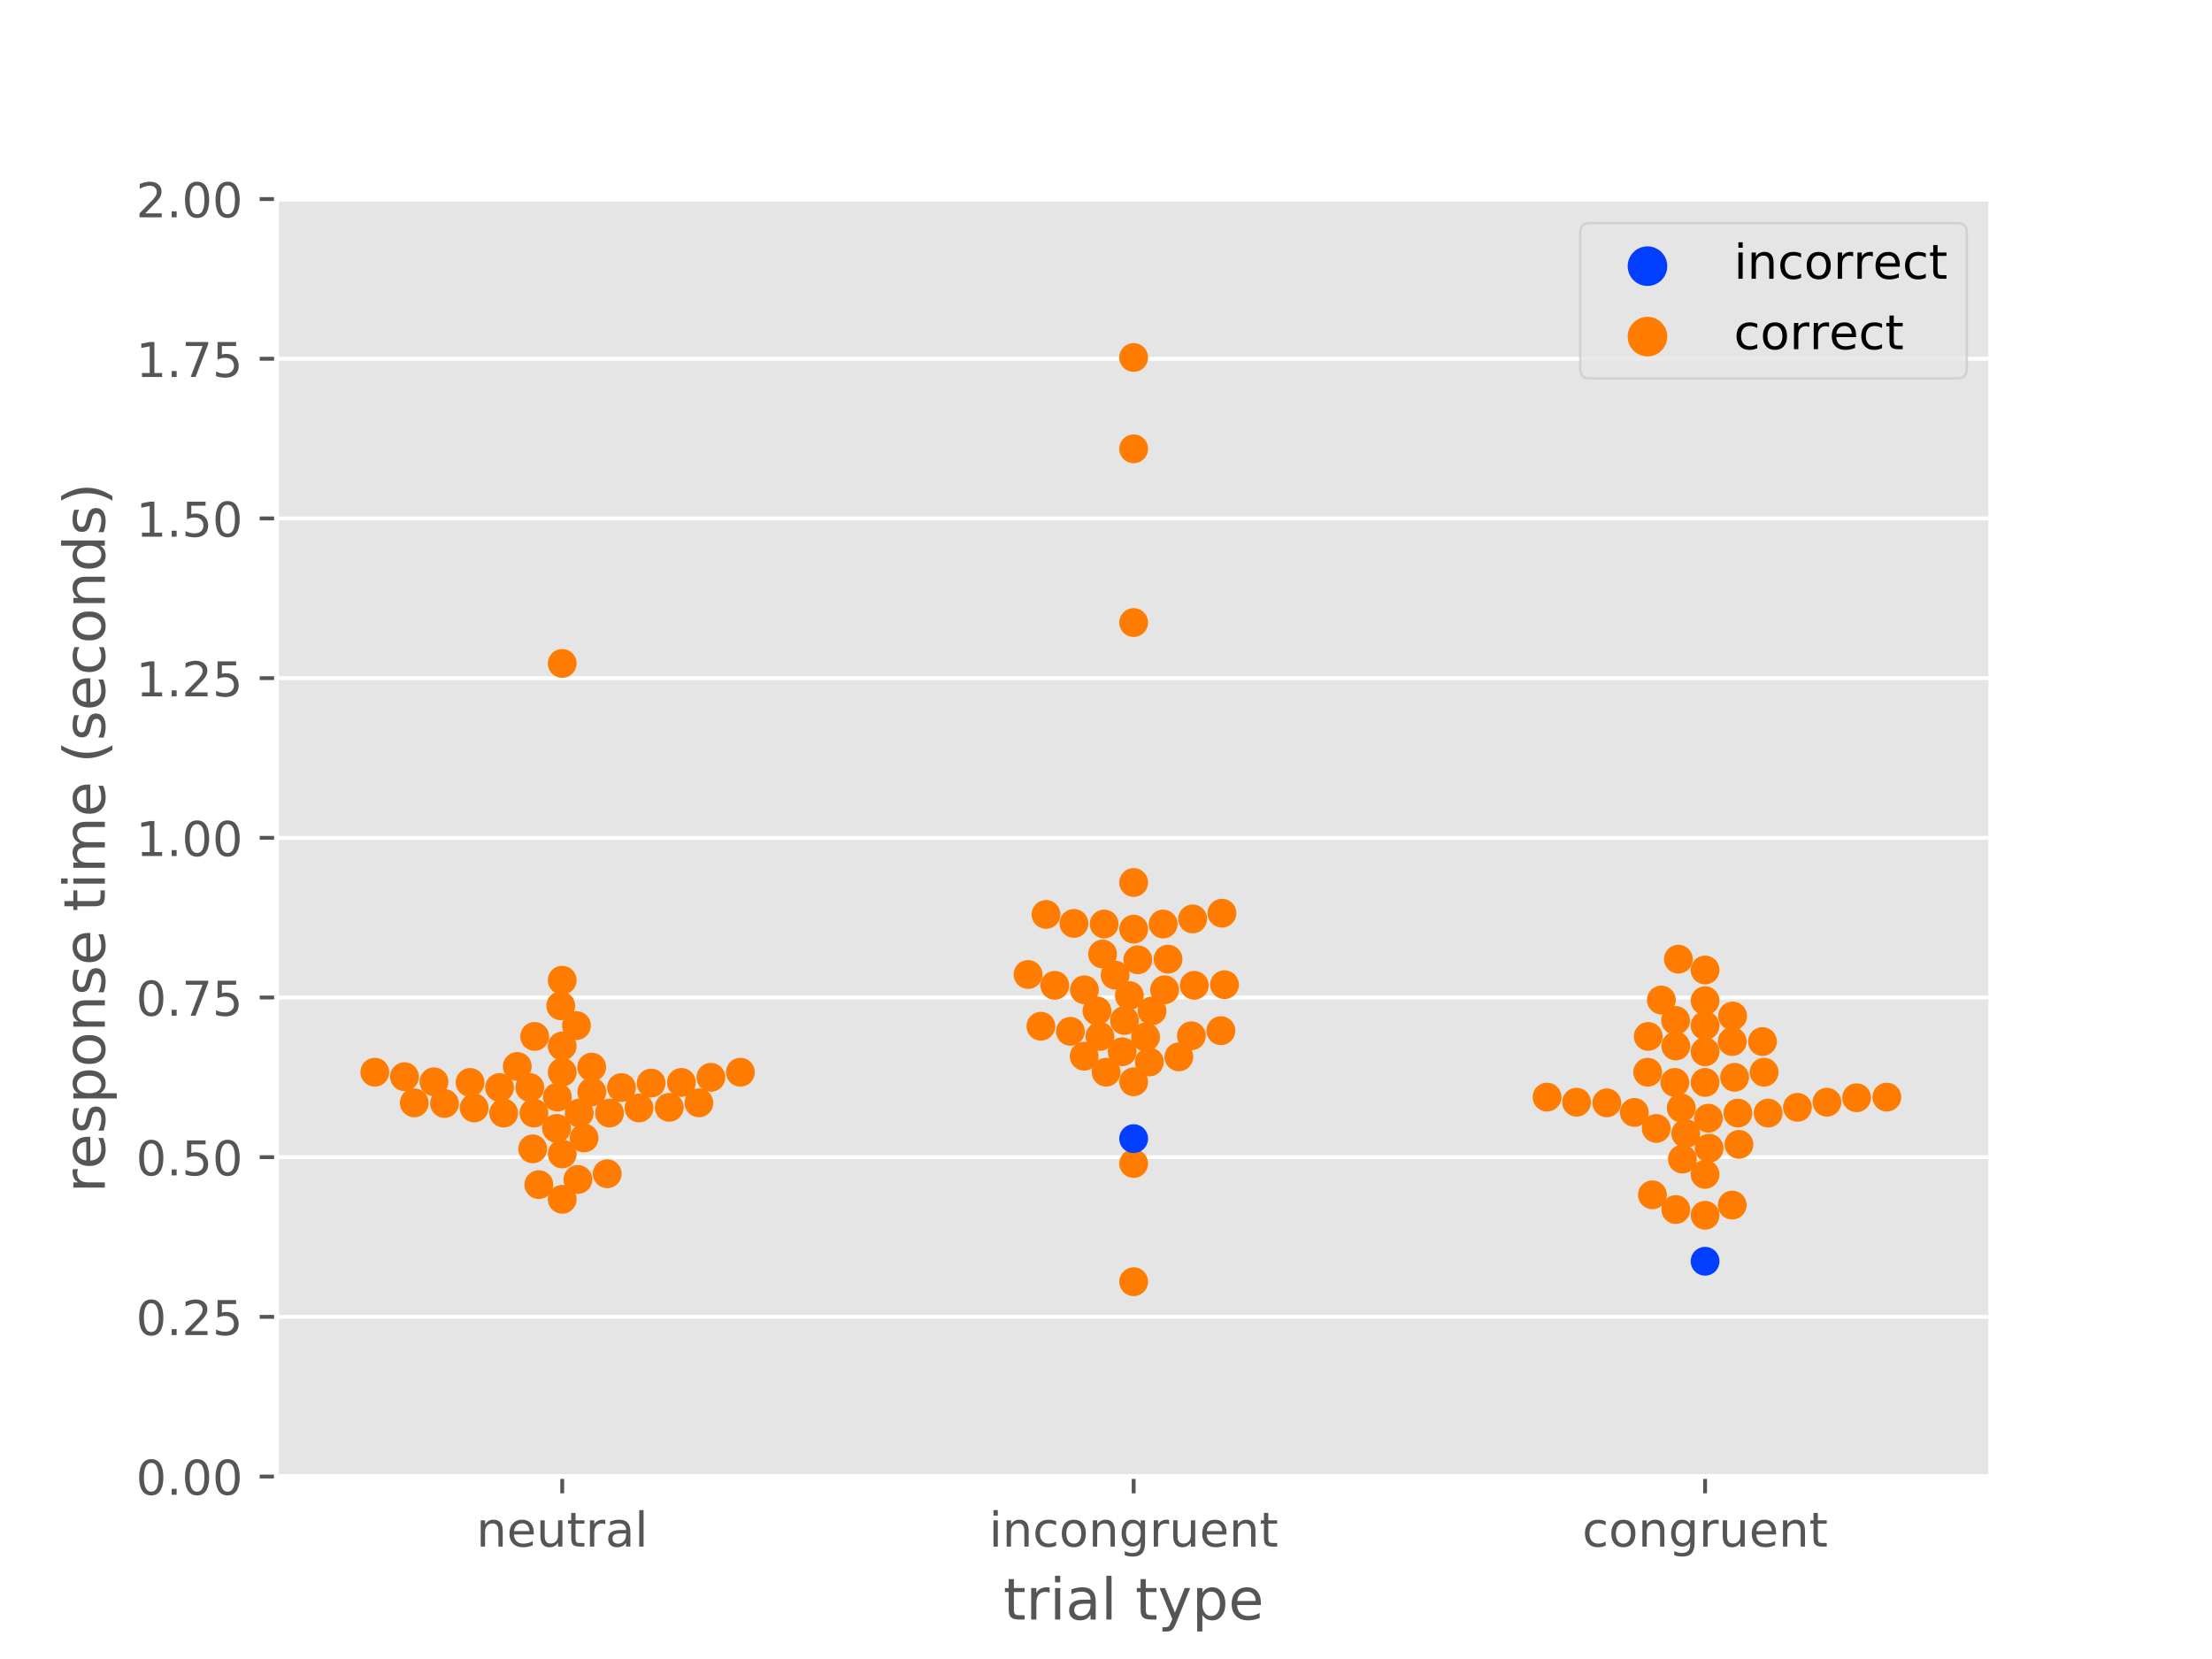 <?xml version="1.0" encoding="utf-8" standalone="no"?>
<!DOCTYPE svg PUBLIC "-//W3C//DTD SVG 1.1//EN"
  "http://www.w3.org/Graphics/SVG/1.1/DTD/svg11.dtd">
<!-- Created with matplotlib (https://matplotlib.org/) -->
<svg height="345.6pt" version="1.1" viewBox="0 0 460.8 345.6" width="460.8pt" xmlns="http://www.w3.org/2000/svg" xmlns:xlink="http://www.w3.org/1999/xlink">
 <defs>
  <style type="text/css">
*{stroke-linecap:butt;stroke-linejoin:round;}
  </style>
 </defs>
 <g id="figure_1">
  <g id="patch_1">
   <path d="M 0 345.6 
L 460.8 345.6 
L 460.8 0 
L 0 0 
z
" style="fill:#ffffff;"/>
  </g>
  <g id="axes_1">
   <g id="patch_2">
    <path d="M 57.6 307.584 
L 414.72 307.584 
L 414.72 41.472 
L 57.6 41.472 
z
" style="fill:#e5e5e5;"/>
   </g>
   <g id="matplotlib.axis_1">
    <g id="xtick_1">
     <g id="line2d_1">
      <defs>
       <path d="M 0 0 
L 0 3.5 
" id="m1bc54d30f9" style="stroke:#555555;stroke-width:0.8;"/>
      </defs>
      <g>
       <use style="fill:#555555;stroke:#555555;stroke-width:0.8;" x="117.12" xlink:href="#m1bc54d30f9" y="307.584"/>
      </g>
     </g>
     <g id="text_1">
      <!-- neutral -->
      <defs>
       <path d="M 54.891 33.016 
L 54.891 0 
L 45.906 0 
L 45.906 32.719 
Q 45.906 40.484 42.875 44.328 
Q 39.844 48.188 33.797 48.188 
Q 26.516 48.188 22.312 43.547 
Q 18.109 38.922 18.109 30.906 
L 18.109 0 
L 9.078 0 
L 9.078 54.688 
L 18.109 54.688 
L 18.109 46.188 
Q 21.344 51.125 25.703 53.562 
Q 30.078 56 35.797 56 
Q 45.219 56 50.047 50.172 
Q 54.891 44.344 54.891 33.016 
z
" id="DejaVuSans-110"/>
       <path d="M 56.203 29.594 
L 56.203 25.203 
L 14.891 25.203 
Q 15.484 15.922 20.484 11.062 
Q 25.484 6.203 34.422 6.203 
Q 39.594 6.203 44.453 7.469 
Q 49.312 8.734 54.109 11.281 
L 54.109 2.781 
Q 49.266 0.734 44.188 -0.344 
Q 39.109 -1.422 33.891 -1.422 
Q 20.797 -1.422 13.156 6.188 
Q 5.516 13.812 5.516 26.812 
Q 5.516 40.234 12.766 48.109 
Q 20.016 56 32.328 56 
Q 43.359 56 49.781 48.891 
Q 56.203 41.797 56.203 29.594 
z
M 47.219 32.234 
Q 47.125 39.594 43.094 43.984 
Q 39.062 48.391 32.422 48.391 
Q 24.906 48.391 20.391 44.141 
Q 15.875 39.891 15.188 32.172 
z
" id="DejaVuSans-101"/>
       <path d="M 8.5 21.578 
L 8.5 54.688 
L 17.484 54.688 
L 17.484 21.922 
Q 17.484 14.156 20.5 10.266 
Q 23.531 6.391 29.594 6.391 
Q 36.859 6.391 41.078 11.031 
Q 45.312 15.672 45.312 23.688 
L 45.312 54.688 
L 54.297 54.688 
L 54.297 0 
L 45.312 0 
L 45.312 8.406 
Q 42.047 3.422 37.719 1 
Q 33.406 -1.422 27.688 -1.422 
Q 18.266 -1.422 13.375 4.438 
Q 8.5 10.297 8.5 21.578 
z
M 31.109 56 
z
" id="DejaVuSans-117"/>
       <path d="M 18.312 70.219 
L 18.312 54.688 
L 36.812 54.688 
L 36.812 47.703 
L 18.312 47.703 
L 18.312 18.016 
Q 18.312 11.328 20.141 9.422 
Q 21.969 7.516 27.594 7.516 
L 36.812 7.516 
L 36.812 0 
L 27.594 0 
Q 17.188 0 13.234 3.875 
Q 9.281 7.766 9.281 18.016 
L 9.281 47.703 
L 2.688 47.703 
L 2.688 54.688 
L 9.281 54.688 
L 9.281 70.219 
z
" id="DejaVuSans-116"/>
       <path d="M 41.109 46.297 
Q 39.594 47.172 37.812 47.578 
Q 36.031 48 33.891 48 
Q 26.266 48 22.188 43.047 
Q 18.109 38.094 18.109 28.812 
L 18.109 0 
L 9.078 0 
L 9.078 54.688 
L 18.109 54.688 
L 18.109 46.188 
Q 20.953 51.172 25.484 53.578 
Q 30.031 56 36.531 56 
Q 37.453 56 38.578 55.875 
Q 39.703 55.766 41.062 55.516 
z
" id="DejaVuSans-114"/>
       <path d="M 34.281 27.484 
Q 23.391 27.484 19.188 25 
Q 14.984 22.516 14.984 16.5 
Q 14.984 11.719 18.141 8.906 
Q 21.297 6.109 26.703 6.109 
Q 34.188 6.109 38.703 11.406 
Q 43.219 16.703 43.219 25.484 
L 43.219 27.484 
z
M 52.203 31.203 
L 52.203 0 
L 43.219 0 
L 43.219 8.297 
Q 40.141 3.328 35.547 0.953 
Q 30.953 -1.422 24.312 -1.422 
Q 15.922 -1.422 10.953 3.297 
Q 6 8.016 6 15.922 
Q 6 25.141 12.172 29.828 
Q 18.359 34.516 30.609 34.516 
L 43.219 34.516 
L 43.219 35.406 
Q 43.219 41.609 39.141 45 
Q 35.062 48.391 27.688 48.391 
Q 23 48.391 18.547 47.266 
Q 14.109 46.141 10.016 43.891 
L 10.016 52.203 
Q 14.938 54.109 19.578 55.047 
Q 24.219 56 28.609 56 
Q 40.484 56 46.344 49.844 
Q 52.203 43.703 52.203 31.203 
z
" id="DejaVuSans-97"/>
       <path d="M 9.422 75.984 
L 18.406 75.984 
L 18.406 0 
L 9.422 0 
z
" id="DejaVuSans-108"/>
      </defs>
      <g style="fill:#555555;" transform="translate(99.237 322.182)scale(0.1 -0.1)">
       <use xlink:href="#DejaVuSans-110"/>
       <use x="63.379" xlink:href="#DejaVuSans-101"/>
       <use x="124.902" xlink:href="#DejaVuSans-117"/>
       <use x="188.281" xlink:href="#DejaVuSans-116"/>
       <use x="227.49" xlink:href="#DejaVuSans-114"/>
       <use x="268.604" xlink:href="#DejaVuSans-97"/>
       <use x="329.883" xlink:href="#DejaVuSans-108"/>
      </g>
     </g>
    </g>
    <g id="xtick_2">
     <g id="line2d_2">
      <g>
       <use style="fill:#555555;stroke:#555555;stroke-width:0.8;" x="236.16" xlink:href="#m1bc54d30f9" y="307.584"/>
      </g>
     </g>
     <g id="text_2">
      <!-- incongruent -->
      <defs>
       <path d="M 9.422 54.688 
L 18.406 54.688 
L 18.406 0 
L 9.422 0 
z
M 9.422 75.984 
L 18.406 75.984 
L 18.406 64.594 
L 9.422 64.594 
z
" id="DejaVuSans-105"/>
       <path d="M 48.781 52.594 
L 48.781 44.188 
Q 44.969 46.297 41.141 47.344 
Q 37.312 48.391 33.406 48.391 
Q 24.656 48.391 19.812 42.844 
Q 14.984 37.312 14.984 27.297 
Q 14.984 17.281 19.812 11.734 
Q 24.656 6.203 33.406 6.203 
Q 37.312 6.203 41.141 7.25 
Q 44.969 8.297 48.781 10.406 
L 48.781 2.094 
Q 45.016 0.344 40.984 -0.531 
Q 36.969 -1.422 32.422 -1.422 
Q 20.062 -1.422 12.781 6.344 
Q 5.516 14.109 5.516 27.297 
Q 5.516 40.672 12.859 48.328 
Q 20.219 56 33.016 56 
Q 37.156 56 41.109 55.141 
Q 45.062 54.297 48.781 52.594 
z
" id="DejaVuSans-99"/>
       <path d="M 30.609 48.391 
Q 23.391 48.391 19.188 42.75 
Q 14.984 37.109 14.984 27.297 
Q 14.984 17.484 19.156 11.844 
Q 23.344 6.203 30.609 6.203 
Q 37.797 6.203 41.984 11.859 
Q 46.188 17.531 46.188 27.297 
Q 46.188 37.016 41.984 42.703 
Q 37.797 48.391 30.609 48.391 
z
M 30.609 56 
Q 42.328 56 49.016 48.375 
Q 55.719 40.766 55.719 27.297 
Q 55.719 13.875 49.016 6.219 
Q 42.328 -1.422 30.609 -1.422 
Q 18.844 -1.422 12.172 6.219 
Q 5.516 13.875 5.516 27.297 
Q 5.516 40.766 12.172 48.375 
Q 18.844 56 30.609 56 
z
" id="DejaVuSans-111"/>
       <path d="M 45.406 27.984 
Q 45.406 37.75 41.375 43.109 
Q 37.359 48.484 30.078 48.484 
Q 22.859 48.484 18.828 43.109 
Q 14.797 37.75 14.797 27.984 
Q 14.797 18.266 18.828 12.891 
Q 22.859 7.516 30.078 7.516 
Q 37.359 7.516 41.375 12.891 
Q 45.406 18.266 45.406 27.984 
z
M 54.391 6.781 
Q 54.391 -7.172 48.188 -13.984 
Q 42 -20.797 29.203 -20.797 
Q 24.469 -20.797 20.266 -20.094 
Q 16.062 -19.391 12.109 -17.922 
L 12.109 -9.188 
Q 16.062 -11.328 19.922 -12.344 
Q 23.781 -13.375 27.781 -13.375 
Q 36.625 -13.375 41.016 -8.766 
Q 45.406 -4.156 45.406 5.172 
L 45.406 9.625 
Q 42.625 4.781 38.281 2.391 
Q 33.938 0 27.875 0 
Q 17.828 0 11.672 7.656 
Q 5.516 15.328 5.516 27.984 
Q 5.516 40.672 11.672 48.328 
Q 17.828 56 27.875 56 
Q 33.938 56 38.281 53.609 
Q 42.625 51.219 45.406 46.391 
L 45.406 54.688 
L 54.391 54.688 
z
" id="DejaVuSans-103"/>
      </defs>
      <g style="fill:#555555;" transform="translate(206.021 322.182)scale(0.1 -0.1)">
       <use xlink:href="#DejaVuSans-105"/>
       <use x="27.783" xlink:href="#DejaVuSans-110"/>
       <use x="91.162" xlink:href="#DejaVuSans-99"/>
       <use x="146.143" xlink:href="#DejaVuSans-111"/>
       <use x="207.324" xlink:href="#DejaVuSans-110"/>
       <use x="270.703" xlink:href="#DejaVuSans-103"/>
       <use x="334.18" xlink:href="#DejaVuSans-114"/>
       <use x="375.293" xlink:href="#DejaVuSans-117"/>
       <use x="438.672" xlink:href="#DejaVuSans-101"/>
       <use x="500.195" xlink:href="#DejaVuSans-110"/>
       <use x="563.574" xlink:href="#DejaVuSans-116"/>
      </g>
     </g>
    </g>
    <g id="xtick_3">
     <g id="line2d_3">
      <g>
       <use style="fill:#555555;stroke:#555555;stroke-width:0.8;" x="355.2" xlink:href="#m1bc54d30f9" y="307.584"/>
      </g>
     </g>
     <g id="text_3">
      <!-- congruent -->
      <g style="fill:#555555;" transform="translate(329.619 322.182)scale(0.1 -0.1)">
       <use xlink:href="#DejaVuSans-99"/>
       <use x="54.98" xlink:href="#DejaVuSans-111"/>
       <use x="116.162" xlink:href="#DejaVuSans-110"/>
       <use x="179.541" xlink:href="#DejaVuSans-103"/>
       <use x="243.018" xlink:href="#DejaVuSans-114"/>
       <use x="284.131" xlink:href="#DejaVuSans-117"/>
       <use x="347.51" xlink:href="#DejaVuSans-101"/>
       <use x="409.033" xlink:href="#DejaVuSans-110"/>
       <use x="472.412" xlink:href="#DejaVuSans-116"/>
      </g>
     </g>
    </g>
    <g id="text_4">
     <!-- trial type -->
     <defs>
      <path id="DejaVuSans-32"/>
      <path d="M 32.172 -5.078 
Q 28.375 -14.844 24.75 -17.812 
Q 21.141 -20.797 15.094 -20.797 
L 7.906 -20.797 
L 7.906 -13.281 
L 13.188 -13.281 
Q 16.891 -13.281 18.938 -11.516 
Q 21 -9.766 23.484 -3.219 
L 25.094 0.875 
L 2.984 54.688 
L 12.5 54.688 
L 29.594 11.922 
L 46.688 54.688 
L 56.203 54.688 
z
" id="DejaVuSans-121"/>
      <path d="M 18.109 8.203 
L 18.109 -20.797 
L 9.078 -20.797 
L 9.078 54.688 
L 18.109 54.688 
L 18.109 46.391 
Q 20.953 51.266 25.266 53.625 
Q 29.594 56 35.594 56 
Q 45.562 56 51.781 48.094 
Q 58.016 40.188 58.016 27.297 
Q 58.016 14.406 51.781 6.484 
Q 45.562 -1.422 35.594 -1.422 
Q 29.594 -1.422 25.266 0.953 
Q 20.953 3.328 18.109 8.203 
z
M 48.688 27.297 
Q 48.688 37.203 44.609 42.844 
Q 40.531 48.484 33.406 48.484 
Q 26.266 48.484 22.188 42.844 
Q 18.109 37.203 18.109 27.297 
Q 18.109 17.391 22.188 11.75 
Q 26.266 6.109 33.406 6.109 
Q 40.531 6.109 44.609 11.75 
Q 48.688 17.391 48.688 27.297 
z
" id="DejaVuSans-112"/>
     </defs>
     <g style="fill:#555555;" transform="translate(209.019 337.38)scale(0.12 -0.12)">
      <use xlink:href="#DejaVuSans-116"/>
      <use x="39.209" xlink:href="#DejaVuSans-114"/>
      <use x="80.322" xlink:href="#DejaVuSans-105"/>
      <use x="108.105" xlink:href="#DejaVuSans-97"/>
      <use x="169.385" xlink:href="#DejaVuSans-108"/>
      <use x="197.168" xlink:href="#DejaVuSans-32"/>
      <use x="228.955" xlink:href="#DejaVuSans-116"/>
      <use x="268.164" xlink:href="#DejaVuSans-121"/>
      <use x="327.344" xlink:href="#DejaVuSans-112"/>
      <use x="390.82" xlink:href="#DejaVuSans-101"/>
     </g>
    </g>
   </g>
   <g id="matplotlib.axis_2">
    <g id="ytick_1">
     <g id="line2d_4">
      <path clip-path="url(#pdff6effd3e)" d="M 57.6 307.584 
L 414.72 307.584 
" style="fill:none;stroke:#ffffff;stroke-linecap:square;stroke-width:0.8;"/>
     </g>
     <g id="line2d_5">
      <defs>
       <path d="M 0 0 
L -3.5 0 
" id="m6fd00820e6" style="stroke:#555555;stroke-width:0.8;"/>
      </defs>
      <g>
       <use style="fill:#555555;stroke:#555555;stroke-width:0.8;" x="57.6" xlink:href="#m6fd00820e6" y="307.584"/>
      </g>
     </g>
     <g id="text_5">
      <!-- 0.00 -->
      <defs>
       <path d="M 31.781 66.406 
Q 24.172 66.406 20.328 58.906 
Q 16.5 51.422 16.5 36.375 
Q 16.5 21.391 20.328 13.891 
Q 24.172 6.391 31.781 6.391 
Q 39.453 6.391 43.281 13.891 
Q 47.125 21.391 47.125 36.375 
Q 47.125 51.422 43.281 58.906 
Q 39.453 66.406 31.781 66.406 
z
M 31.781 74.219 
Q 44.047 74.219 50.516 64.516 
Q 56.984 54.828 56.984 36.375 
Q 56.984 17.969 50.516 8.266 
Q 44.047 -1.422 31.781 -1.422 
Q 19.531 -1.422 13.062 8.266 
Q 6.594 17.969 6.594 36.375 
Q 6.594 54.828 13.062 64.516 
Q 19.531 74.219 31.781 74.219 
z
" id="DejaVuSans-48"/>
       <path d="M 10.688 12.406 
L 21 12.406 
L 21 0 
L 10.688 0 
z
" id="DejaVuSans-46"/>
      </defs>
      <g style="fill:#555555;" transform="translate(28.334 311.383)scale(0.1 -0.1)">
       <use xlink:href="#DejaVuSans-48"/>
       <use x="63.623" xlink:href="#DejaVuSans-46"/>
       <use x="95.41" xlink:href="#DejaVuSans-48"/>
       <use x="159.033" xlink:href="#DejaVuSans-48"/>
      </g>
     </g>
    </g>
    <g id="ytick_2">
     <g id="line2d_6">
      <path clip-path="url(#pdff6effd3e)" d="M 57.6 274.32 
L 414.72 274.32 
" style="fill:none;stroke:#ffffff;stroke-linecap:square;stroke-width:0.8;"/>
     </g>
     <g id="line2d_7">
      <g>
       <use style="fill:#555555;stroke:#555555;stroke-width:0.8;" x="57.6" xlink:href="#m6fd00820e6" y="274.32"/>
      </g>
     </g>
     <g id="text_6">
      <!-- 0.25 -->
      <defs>
       <path d="M 19.188 8.297 
L 53.609 8.297 
L 53.609 0 
L 7.328 0 
L 7.328 8.297 
Q 12.938 14.109 22.625 23.891 
Q 32.328 33.688 34.812 36.531 
Q 39.547 41.844 41.422 45.531 
Q 43.312 49.219 43.312 52.781 
Q 43.312 58.594 39.234 62.25 
Q 35.156 65.922 28.609 65.922 
Q 23.969 65.922 18.812 64.312 
Q 13.672 62.703 7.812 59.422 
L 7.812 69.391 
Q 13.766 71.781 18.938 73 
Q 24.125 74.219 28.422 74.219 
Q 39.75 74.219 46.484 68.547 
Q 53.219 62.891 53.219 53.422 
Q 53.219 48.922 51.531 44.891 
Q 49.859 40.875 45.406 35.406 
Q 44.188 33.984 37.641 27.219 
Q 31.109 20.453 19.188 8.297 
z
" id="DejaVuSans-50"/>
       <path d="M 10.797 72.906 
L 49.516 72.906 
L 49.516 64.594 
L 19.828 64.594 
L 19.828 46.734 
Q 21.969 47.469 24.109 47.828 
Q 26.266 48.188 28.422 48.188 
Q 40.625 48.188 47.75 41.5 
Q 54.891 34.812 54.891 23.391 
Q 54.891 11.625 47.562 5.094 
Q 40.234 -1.422 26.906 -1.422 
Q 22.312 -1.422 17.547 -0.641 
Q 12.797 0.141 7.719 1.703 
L 7.719 11.625 
Q 12.109 9.234 16.797 8.062 
Q 21.484 6.891 26.703 6.891 
Q 35.156 6.891 40.078 11.328 
Q 45.016 15.766 45.016 23.391 
Q 45.016 31 40.078 35.438 
Q 35.156 39.891 26.703 39.891 
Q 22.75 39.891 18.812 39.016 
Q 14.891 38.141 10.797 36.281 
z
" id="DejaVuSans-53"/>
      </defs>
      <g style="fill:#555555;" transform="translate(28.334 278.119)scale(0.1 -0.1)">
       <use xlink:href="#DejaVuSans-48"/>
       <use x="63.623" xlink:href="#DejaVuSans-46"/>
       <use x="95.41" xlink:href="#DejaVuSans-50"/>
       <use x="159.033" xlink:href="#DejaVuSans-53"/>
      </g>
     </g>
    </g>
    <g id="ytick_3">
     <g id="line2d_8">
      <path clip-path="url(#pdff6effd3e)" d="M 57.6 241.056 
L 414.72 241.056 
" style="fill:none;stroke:#ffffff;stroke-linecap:square;stroke-width:0.8;"/>
     </g>
     <g id="line2d_9">
      <g>
       <use style="fill:#555555;stroke:#555555;stroke-width:0.8;" x="57.6" xlink:href="#m6fd00820e6" y="241.056"/>
      </g>
     </g>
     <g id="text_7">
      <!-- 0.50 -->
      <g style="fill:#555555;" transform="translate(28.334 244.855)scale(0.1 -0.1)">
       <use xlink:href="#DejaVuSans-48"/>
       <use x="63.623" xlink:href="#DejaVuSans-46"/>
       <use x="95.41" xlink:href="#DejaVuSans-53"/>
       <use x="159.033" xlink:href="#DejaVuSans-48"/>
      </g>
     </g>
    </g>
    <g id="ytick_4">
     <g id="line2d_10">
      <path clip-path="url(#pdff6effd3e)" d="M 57.6 207.792 
L 414.72 207.792 
" style="fill:none;stroke:#ffffff;stroke-linecap:square;stroke-width:0.8;"/>
     </g>
     <g id="line2d_11">
      <g>
       <use style="fill:#555555;stroke:#555555;stroke-width:0.8;" x="57.6" xlink:href="#m6fd00820e6" y="207.792"/>
      </g>
     </g>
     <g id="text_8">
      <!-- 0.75 -->
      <defs>
       <path d="M 8.203 72.906 
L 55.078 72.906 
L 55.078 68.703 
L 28.609 0 
L 18.312 0 
L 43.219 64.594 
L 8.203 64.594 
z
" id="DejaVuSans-55"/>
      </defs>
      <g style="fill:#555555;" transform="translate(28.334 211.591)scale(0.1 -0.1)">
       <use xlink:href="#DejaVuSans-48"/>
       <use x="63.623" xlink:href="#DejaVuSans-46"/>
       <use x="95.41" xlink:href="#DejaVuSans-55"/>
       <use x="159.033" xlink:href="#DejaVuSans-53"/>
      </g>
     </g>
    </g>
    <g id="ytick_5">
     <g id="line2d_12">
      <path clip-path="url(#pdff6effd3e)" d="M 57.6 174.528 
L 414.72 174.528 
" style="fill:none;stroke:#ffffff;stroke-linecap:square;stroke-width:0.8;"/>
     </g>
     <g id="line2d_13">
      <g>
       <use style="fill:#555555;stroke:#555555;stroke-width:0.8;" x="57.6" xlink:href="#m6fd00820e6" y="174.528"/>
      </g>
     </g>
     <g id="text_9">
      <!-- 1.00 -->
      <defs>
       <path d="M 12.406 8.297 
L 28.516 8.297 
L 28.516 63.922 
L 10.984 60.406 
L 10.984 69.391 
L 28.422 72.906 
L 38.281 72.906 
L 38.281 8.297 
L 54.391 8.297 
L 54.391 0 
L 12.406 0 
z
" id="DejaVuSans-49"/>
      </defs>
      <g style="fill:#555555;" transform="translate(28.334 178.327)scale(0.1 -0.1)">
       <use xlink:href="#DejaVuSans-49"/>
       <use x="63.623" xlink:href="#DejaVuSans-46"/>
       <use x="95.41" xlink:href="#DejaVuSans-48"/>
       <use x="159.033" xlink:href="#DejaVuSans-48"/>
      </g>
     </g>
    </g>
    <g id="ytick_6">
     <g id="line2d_14">
      <path clip-path="url(#pdff6effd3e)" d="M 57.6 141.264 
L 414.72 141.264 
" style="fill:none;stroke:#ffffff;stroke-linecap:square;stroke-width:0.8;"/>
     </g>
     <g id="line2d_15">
      <g>
       <use style="fill:#555555;stroke:#555555;stroke-width:0.8;" x="57.6" xlink:href="#m6fd00820e6" y="141.264"/>
      </g>
     </g>
     <g id="text_10">
      <!-- 1.25 -->
      <g style="fill:#555555;" transform="translate(28.334 145.063)scale(0.1 -0.1)">
       <use xlink:href="#DejaVuSans-49"/>
       <use x="63.623" xlink:href="#DejaVuSans-46"/>
       <use x="95.41" xlink:href="#DejaVuSans-50"/>
       <use x="159.033" xlink:href="#DejaVuSans-53"/>
      </g>
     </g>
    </g>
    <g id="ytick_7">
     <g id="line2d_16">
      <path clip-path="url(#pdff6effd3e)" d="M 57.6 108 
L 414.72 108 
" style="fill:none;stroke:#ffffff;stroke-linecap:square;stroke-width:0.8;"/>
     </g>
     <g id="line2d_17">
      <g>
       <use style="fill:#555555;stroke:#555555;stroke-width:0.8;" x="57.6" xlink:href="#m6fd00820e6" y="108"/>
      </g>
     </g>
     <g id="text_11">
      <!-- 1.50 -->
      <g style="fill:#555555;" transform="translate(28.334 111.799)scale(0.1 -0.1)">
       <use xlink:href="#DejaVuSans-49"/>
       <use x="63.623" xlink:href="#DejaVuSans-46"/>
       <use x="95.41" xlink:href="#DejaVuSans-53"/>
       <use x="159.033" xlink:href="#DejaVuSans-48"/>
      </g>
     </g>
    </g>
    <g id="ytick_8">
     <g id="line2d_18">
      <path clip-path="url(#pdff6effd3e)" d="M 57.6 74.736 
L 414.72 74.736 
" style="fill:none;stroke:#ffffff;stroke-linecap:square;stroke-width:0.8;"/>
     </g>
     <g id="line2d_19">
      <g>
       <use style="fill:#555555;stroke:#555555;stroke-width:0.8;" x="57.6" xlink:href="#m6fd00820e6" y="74.736"/>
      </g>
     </g>
     <g id="text_12">
      <!-- 1.75 -->
      <g style="fill:#555555;" transform="translate(28.334 78.535)scale(0.1 -0.1)">
       <use xlink:href="#DejaVuSans-49"/>
       <use x="63.623" xlink:href="#DejaVuSans-46"/>
       <use x="95.41" xlink:href="#DejaVuSans-55"/>
       <use x="159.033" xlink:href="#DejaVuSans-53"/>
      </g>
     </g>
    </g>
    <g id="ytick_9">
     <g id="line2d_20">
      <path clip-path="url(#pdff6effd3e)" d="M 57.6 41.472 
L 414.72 41.472 
" style="fill:none;stroke:#ffffff;stroke-linecap:square;stroke-width:0.8;"/>
     </g>
     <g id="line2d_21">
      <g>
       <use style="fill:#555555;stroke:#555555;stroke-width:0.8;" x="57.6" xlink:href="#m6fd00820e6" y="41.472"/>
      </g>
     </g>
     <g id="text_13">
      <!-- 2.00 -->
      <g style="fill:#555555;" transform="translate(28.334 45.271)scale(0.1 -0.1)">
       <use xlink:href="#DejaVuSans-50"/>
       <use x="63.623" xlink:href="#DejaVuSans-46"/>
       <use x="95.41" xlink:href="#DejaVuSans-48"/>
       <use x="159.033" xlink:href="#DejaVuSans-48"/>
      </g>
     </g>
    </g>
    <g id="text_14">
     <!-- response time (seconds) -->
     <defs>
      <path d="M 44.281 53.078 
L 44.281 44.578 
Q 40.484 46.531 36.375 47.5 
Q 32.281 48.484 27.875 48.484 
Q 21.188 48.484 17.844 46.438 
Q 14.5 44.391 14.5 40.281 
Q 14.5 37.156 16.891 35.375 
Q 19.281 33.594 26.516 31.984 
L 29.594 31.297 
Q 39.156 29.25 43.188 25.516 
Q 47.219 21.781 47.219 15.094 
Q 47.219 7.469 41.188 3.016 
Q 35.156 -1.422 24.609 -1.422 
Q 20.219 -1.422 15.453 -0.562 
Q 10.688 0.297 5.422 2 
L 5.422 11.281 
Q 10.406 8.688 15.234 7.391 
Q 20.062 6.109 24.812 6.109 
Q 31.156 6.109 34.562 8.281 
Q 37.984 10.453 37.984 14.406 
Q 37.984 18.062 35.516 20.016 
Q 33.062 21.969 24.703 23.781 
L 21.578 24.516 
Q 13.234 26.266 9.516 29.906 
Q 5.812 33.547 5.812 39.891 
Q 5.812 47.609 11.281 51.797 
Q 16.75 56 26.812 56 
Q 31.781 56 36.172 55.266 
Q 40.578 54.547 44.281 53.078 
z
" id="DejaVuSans-115"/>
      <path d="M 52 44.188 
Q 55.375 50.25 60.062 53.125 
Q 64.75 56 71.094 56 
Q 79.641 56 84.281 50.016 
Q 88.922 44.047 88.922 33.016 
L 88.922 0 
L 79.891 0 
L 79.891 32.719 
Q 79.891 40.578 77.094 44.375 
Q 74.312 48.188 68.609 48.188 
Q 61.625 48.188 57.562 43.547 
Q 53.516 38.922 53.516 30.906 
L 53.516 0 
L 44.484 0 
L 44.484 32.719 
Q 44.484 40.625 41.703 44.406 
Q 38.922 48.188 33.109 48.188 
Q 26.219 48.188 22.156 43.531 
Q 18.109 38.875 18.109 30.906 
L 18.109 0 
L 9.078 0 
L 9.078 54.688 
L 18.109 54.688 
L 18.109 46.188 
Q 21.188 51.219 25.484 53.609 
Q 29.781 56 35.688 56 
Q 41.656 56 45.828 52.969 
Q 50 49.953 52 44.188 
z
" id="DejaVuSans-109"/>
      <path d="M 31 75.875 
Q 24.469 64.656 21.281 53.656 
Q 18.109 42.672 18.109 31.391 
Q 18.109 20.125 21.312 9.062 
Q 24.516 -2 31 -13.188 
L 23.188 -13.188 
Q 15.875 -1.703 12.234 9.375 
Q 8.594 20.453 8.594 31.391 
Q 8.594 42.281 12.203 53.312 
Q 15.828 64.359 23.188 75.875 
z
" id="DejaVuSans-40"/>
      <path d="M 45.406 46.391 
L 45.406 75.984 
L 54.391 75.984 
L 54.391 0 
L 45.406 0 
L 45.406 8.203 
Q 42.578 3.328 38.25 0.953 
Q 33.938 -1.422 27.875 -1.422 
Q 17.969 -1.422 11.734 6.484 
Q 5.516 14.406 5.516 27.297 
Q 5.516 40.188 11.734 48.094 
Q 17.969 56 27.875 56 
Q 33.938 56 38.25 53.625 
Q 42.578 51.266 45.406 46.391 
z
M 14.797 27.297 
Q 14.797 17.391 18.875 11.75 
Q 22.953 6.109 30.078 6.109 
Q 37.203 6.109 41.297 11.75 
Q 45.406 17.391 45.406 27.297 
Q 45.406 37.203 41.297 42.844 
Q 37.203 48.484 30.078 48.484 
Q 22.953 48.484 18.875 42.844 
Q 14.797 37.203 14.797 27.297 
z
" id="DejaVuSans-100"/>
      <path d="M 8.016 75.875 
L 15.828 75.875 
Q 23.141 64.359 26.781 53.312 
Q 30.422 42.281 30.422 31.391 
Q 30.422 20.453 26.781 9.375 
Q 23.141 -1.703 15.828 -13.188 
L 8.016 -13.188 
Q 14.5 -2 17.703 9.062 
Q 20.906 20.125 20.906 31.391 
Q 20.906 42.672 17.703 53.656 
Q 14.5 64.656 8.016 75.875 
z
" id="DejaVuSans-41"/>
     </defs>
     <g style="fill:#555555;" transform="translate(21.839 248.486)rotate(-90)scale(0.12 -0.12)">
      <use xlink:href="#DejaVuSans-114"/>
      <use x="41.082" xlink:href="#DejaVuSans-101"/>
      <use x="102.605" xlink:href="#DejaVuSans-115"/>
      <use x="154.705" xlink:href="#DejaVuSans-112"/>
      <use x="218.182" xlink:href="#DejaVuSans-111"/>
      <use x="279.363" xlink:href="#DejaVuSans-110"/>
      <use x="342.742" xlink:href="#DejaVuSans-115"/>
      <use x="394.842" xlink:href="#DejaVuSans-101"/>
      <use x="456.365" xlink:href="#DejaVuSans-32"/>
      <use x="488.152" xlink:href="#DejaVuSans-116"/>
      <use x="527.361" xlink:href="#DejaVuSans-105"/>
      <use x="555.145" xlink:href="#DejaVuSans-109"/>
      <use x="652.557" xlink:href="#DejaVuSans-101"/>
      <use x="714.08" xlink:href="#DejaVuSans-32"/>
      <use x="745.867" xlink:href="#DejaVuSans-40"/>
      <use x="784.881" xlink:href="#DejaVuSans-115"/>
      <use x="836.98" xlink:href="#DejaVuSans-101"/>
      <use x="898.504" xlink:href="#DejaVuSans-99"/>
      <use x="953.484" xlink:href="#DejaVuSans-111"/>
      <use x="1014.666" xlink:href="#DejaVuSans-110"/>
      <use x="1078.045" xlink:href="#DejaVuSans-100"/>
      <use x="1141.521" xlink:href="#DejaVuSans-115"/>
      <use x="1193.621" xlink:href="#DejaVuSans-41"/>
     </g>
    </g>
   </g>
   <g id="PathCollection_1"/>
   <g id="PathCollection_2"/>
   <g id="patch_3">
    <path d="M 57.6 307.584 
L 57.6 41.472 
" style="fill:none;stroke:#ffffff;stroke-linecap:square;stroke-linejoin:miter;"/>
   </g>
   <g id="patch_4">
    <path d="M 414.72 307.584 
L 414.72 41.472 
" style="fill:none;stroke:#ffffff;stroke-linecap:square;stroke-linejoin:miter;"/>
   </g>
   <g id="patch_5">
    <path d="M 57.6 307.584 
L 414.72 307.584 
" style="fill:none;stroke:#ffffff;stroke-linecap:square;stroke-linejoin:miter;"/>
   </g>
   <g id="patch_6">
    <path d="M 57.6 41.472 
L 414.72 41.472 
" style="fill:none;stroke:#ffffff;stroke-linecap:square;stroke-linejoin:miter;"/>
   </g>
   <g id="PathCollection_3">
    <defs>
     <path d="M 0 3 
C 0.796 3 1.559 2.684 2.121 2.121 
C 2.684 1.559 3 0.796 3 0 
C 3 -0.796 2.684 -1.559 2.121 -2.121 
C 1.559 -2.684 0.796 -3 0 -3 
C -0.796 -3 -1.559 -2.684 -2.121 -2.121 
C -2.684 -1.559 -3 -0.796 -3 0 
C -3 0.796 -2.684 1.559 -2.121 2.121 
C -1.559 2.684 -0.796 3 0 3 
z
" id="C0_0_b5f721c0ab"/>
    </defs>
    <g clip-path="url(#pdff6effd3e)">
     <use style="fill:#ff7c00;" x="117.12" xlink:href="#C0_0_b5f721c0ab" y="249.838"/>
    </g>
    <g clip-path="url(#pdff6effd3e)">
     <use style="fill:#ff7c00;" x="112.249" xlink:href="#C0_0_b5f721c0ab" y="246.777"/>
    </g>
    <g clip-path="url(#pdff6effd3e)">
     <use style="fill:#ff7c00;" x="120.39" xlink:href="#C0_0_b5f721c0ab" y="245.713"/>
    </g>
    <g clip-path="url(#pdff6effd3e)">
     <use style="fill:#ff7c00;" x="126.493" xlink:href="#C0_0_b5f721c0ab" y="244.515"/>
    </g>
    <g clip-path="url(#pdff6effd3e)">
     <use style="fill:#ff7c00;" x="117.12" xlink:href="#C0_0_b5f721c0ab" y="240.391"/>
    </g>
    <g clip-path="url(#pdff6effd3e)">
     <use style="fill:#ff7c00;" x="110.975" xlink:href="#C0_0_b5f721c0ab" y="239.326"/>
    </g>
    <g clip-path="url(#pdff6effd3e)">
     <use style="fill:#ff7c00;" x="121.684" xlink:href="#C0_0_b5f721c0ab" y="237.064"/>
    </g>
    <g clip-path="url(#pdff6effd3e)">
     <use style="fill:#ff7c00;" x="115.948" xlink:href="#C0_0_b5f721c0ab" y="235.068"/>
    </g>
    <g clip-path="url(#pdff6effd3e)">
     <use style="fill:#ff7c00;" x="120.671" xlink:href="#C0_0_b5f721c0ab" y="231.875"/>
    </g>
    <g clip-path="url(#pdff6effd3e)">
     <use style="fill:#ff7c00;" x="111.225" xlink:href="#C0_0_b5f721c0ab" y="231.875"/>
    </g>
    <g clip-path="url(#pdff6effd3e)">
     <use style="fill:#ff7c00;" x="126.971" xlink:href="#C0_0_b5f721c0ab" y="231.875"/>
    </g>
    <g clip-path="url(#pdff6effd3e)">
     <use style="fill:#ff7c00;" x="104.925" xlink:href="#C0_0_b5f721c0ab" y="231.875"/>
    </g>
    <g clip-path="url(#pdff6effd3e)">
     <use style="fill:#ff7c00;" x="133.116" xlink:href="#C0_0_b5f721c0ab" y="230.811"/>
    </g>
    <g clip-path="url(#pdff6effd3e)">
     <use style="fill:#ff7c00;" x="98.78" xlink:href="#C0_0_b5f721c0ab" y="230.811"/>
    </g>
    <g clip-path="url(#pdff6effd3e)">
     <use style="fill:#ff7c00;" x="139.414" xlink:href="#C0_0_b5f721c0ab" y="230.678"/>
    </g>
    <g clip-path="url(#pdff6effd3e)">
     <use style="fill:#ff7c00;" x="92.599" xlink:href="#C0_0_b5f721c0ab" y="229.879"/>
    </g>
    <g clip-path="url(#pdff6effd3e)">
     <use style="fill:#ff7c00;" x="145.595" xlink:href="#C0_0_b5f721c0ab" y="229.746"/>
    </g>
    <g clip-path="url(#pdff6effd3e)">
     <use style="fill:#ff7c00;" x="86.301" xlink:href="#C0_0_b5f721c0ab" y="229.746"/>
    </g>
    <g clip-path="url(#pdff6effd3e)">
     <use style="fill:#ff7c00;" x="116.107" xlink:href="#C0_0_b5f721c0ab" y="228.549"/>
    </g>
    <g clip-path="url(#pdff6effd3e)">
     <use style="fill:#ff7c00;" x="123.284" xlink:href="#C0_0_b5f721c0ab" y="227.484"/>
    </g>
    <g clip-path="url(#pdff6effd3e)">
     <use style="fill:#ff7c00;" x="110.371" xlink:href="#C0_0_b5f721c0ab" y="226.553"/>
    </g>
    <g clip-path="url(#pdff6effd3e)">
     <use style="fill:#ff7c00;" x="129.466" xlink:href="#C0_0_b5f721c0ab" y="226.553"/>
    </g>
    <g clip-path="url(#pdff6effd3e)">
     <use style="fill:#ff7c00;" x="104.071" xlink:href="#C0_0_b5f721c0ab" y="226.553"/>
    </g>
    <g clip-path="url(#pdff6effd3e)">
     <use style="fill:#ff7c00;" x="135.647" xlink:href="#C0_0_b5f721c0ab" y="225.622"/>
    </g>
    <g clip-path="url(#pdff6effd3e)">
     <use style="fill:#ff7c00;" x="97.927" xlink:href="#C0_0_b5f721c0ab" y="225.488"/>
    </g>
    <g clip-path="url(#pdff6effd3e)">
     <use style="fill:#ff7c00;" x="141.945" xlink:href="#C0_0_b5f721c0ab" y="225.488"/>
    </g>
    <g clip-path="url(#pdff6effd3e)">
     <use style="fill:#ff7c00;" x="90.406" xlink:href="#C0_0_b5f721c0ab" y="225.355"/>
    </g>
    <g clip-path="url(#pdff6effd3e)">
     <use style="fill:#ff7c00;" x="148.09" xlink:href="#C0_0_b5f721c0ab" y="224.424"/>
    </g>
    <g clip-path="url(#pdff6effd3e)">
     <use style="fill:#ff7c00;" x="84.261" xlink:href="#C0_0_b5f721c0ab" y="224.291"/>
    </g>
    <g clip-path="url(#pdff6effd3e)">
     <use style="fill:#ff7c00;" x="117.12" xlink:href="#C0_0_b5f721c0ab" y="223.36"/>
    </g>
    <g clip-path="url(#pdff6effd3e)">
     <use style="fill:#ff7c00;" x="154.235" xlink:href="#C0_0_b5f721c0ab" y="223.36"/>
    </g>
    <g clip-path="url(#pdff6effd3e)">
     <use style="fill:#ff7c00;" x="78.08" xlink:href="#C0_0_b5f721c0ab" y="223.36"/>
    </g>
    <g clip-path="url(#pdff6effd3e)">
     <use style="fill:#ff7c00;" x="123.265" xlink:href="#C0_0_b5f721c0ab" y="222.295"/>
    </g>
    <g clip-path="url(#pdff6effd3e)">
     <use style="fill:#ff7c00;" x="107.758" xlink:href="#C0_0_b5f721c0ab" y="222.162"/>
    </g>
    <g clip-path="url(#pdff6effd3e)">
     <use style="fill:#ff7c00;" x="117.12" xlink:href="#C0_0_b5f721c0ab" y="217.904"/>
    </g>
    <g clip-path="url(#pdff6effd3e)">
     <use style="fill:#ff7c00;" x="111.384" xlink:href="#C0_0_b5f721c0ab" y="215.908"/>
    </g>
    <g clip-path="url(#pdff6effd3e)">
     <use style="fill:#ff7c00;" x="120.085" xlink:href="#C0_0_b5f721c0ab" y="213.646"/>
    </g>
    <g clip-path="url(#pdff6effd3e)">
     <use style="fill:#ff7c00;" x="116.815" xlink:href="#C0_0_b5f721c0ab" y="209.522"/>
    </g>
    <g clip-path="url(#pdff6effd3e)">
     <use style="fill:#ff7c00;" x="117.12" xlink:href="#C0_0_b5f721c0ab" y="204.199"/>
    </g>
    <g clip-path="url(#pdff6effd3e)">
     <use style="fill:#ff7c00;" x="117.12" xlink:href="#C0_0_b5f721c0ab" y="138.204"/>
    </g>
   </g>
   <g id="PathCollection_4">
    <defs>
     <path d="M 0 3 
C 0.796 3 1.559 2.684 2.121 2.121 
C 2.684 1.559 3 0.796 3 0 
C 3 -0.796 2.684 -1.559 2.121 -2.121 
C 1.559 -2.684 0.796 -3 0 -3 
C -0.796 -3 -1.559 -2.684 -2.121 -2.121 
C -2.684 -1.559 -3 -0.796 -3 0 
C -3 0.796 -2.684 1.559 -2.121 2.121 
C -1.559 2.684 -0.796 3 0 3 
z
" id="C1_0_9f95a26eb7"/>
    </defs>
    <g clip-path="url(#pdff6effd3e)">
     <use style="fill:#ff7c00;" x="236.16" xlink:href="#C1_0_9f95a26eb7" y="267.002"/>
    </g>
    <g clip-path="url(#pdff6effd3e)">
     <use style="fill:#ff7c00;" x="236.16" xlink:href="#C1_0_9f95a26eb7" y="242.387"/>
    </g>
    <g clip-path="url(#pdff6effd3e)">
     <use style="fill:#023eff;" x="236.16" xlink:href="#C1_0_9f95a26eb7" y="237.197"/>
    </g>
    <g clip-path="url(#pdff6effd3e)">
     <use style="fill:#ff7c00;" x="236.16" xlink:href="#C1_0_9f95a26eb7" y="225.355"/>
    </g>
    <g clip-path="url(#pdff6effd3e)">
     <use style="fill:#ff7c00;" x="230.424" xlink:href="#C1_0_9f95a26eb7" y="223.36"/>
    </g>
    <g clip-path="url(#pdff6effd3e)">
     <use style="fill:#ff7c00;" x="239.43" xlink:href="#C1_0_9f95a26eb7" y="221.231"/>
    </g>
    <g clip-path="url(#pdff6effd3e)">
     <use style="fill:#ff7c00;" x="245.574" xlink:href="#C1_0_9f95a26eb7" y="220.166"/>
    </g>
    <g clip-path="url(#pdff6effd3e)">
     <use style="fill:#ff7c00;" x="225.86" xlink:href="#C1_0_9f95a26eb7" y="220.033"/>
    </g>
    <g clip-path="url(#pdff6effd3e)">
     <use style="fill:#ff7c00;" x="233.776" xlink:href="#C1_0_9f95a26eb7" y="219.102"/>
    </g>
    <g clip-path="url(#pdff6effd3e)">
     <use style="fill:#ff7c00;" x="238.647" xlink:href="#C1_0_9f95a26eb7" y="216.041"/>
    </g>
    <g clip-path="url(#pdff6effd3e)">
     <use style="fill:#ff7c00;" x="229.13" xlink:href="#C1_0_9f95a26eb7" y="215.908"/>
    </g>
    <g clip-path="url(#pdff6effd3e)">
     <use style="fill:#ff7c00;" x="248.188" xlink:href="#C1_0_9f95a26eb7" y="215.775"/>
    </g>
    <g clip-path="url(#pdff6effd3e)">
     <use style="fill:#ff7c00;" x="222.985" xlink:href="#C1_0_9f95a26eb7" y="214.844"/>
    </g>
    <g clip-path="url(#pdff6effd3e)">
     <use style="fill:#ff7c00;" x="254.332" xlink:href="#C1_0_9f95a26eb7" y="214.711"/>
    </g>
    <g clip-path="url(#pdff6effd3e)">
     <use style="fill:#ff7c00;" x="216.84" xlink:href="#C1_0_9f95a26eb7" y="213.78"/>
    </g>
    <g clip-path="url(#pdff6effd3e)">
     <use style="fill:#ff7c00;" x="234.255" xlink:href="#C1_0_9f95a26eb7" y="212.582"/>
    </g>
    <g clip-path="url(#pdff6effd3e)">
     <use style="fill:#ff7c00;" x="239.991" xlink:href="#C1_0_9f95a26eb7" y="210.586"/>
    </g>
    <g clip-path="url(#pdff6effd3e)">
     <use style="fill:#ff7c00;" x="228.519" xlink:href="#C1_0_9f95a26eb7" y="210.586"/>
    </g>
    <g clip-path="url(#pdff6effd3e)">
     <use style="fill:#ff7c00;" x="235.267" xlink:href="#C1_0_9f95a26eb7" y="207.393"/>
    </g>
    <g clip-path="url(#pdff6effd3e)">
     <use style="fill:#ff7c00;" x="242.604" xlink:href="#C1_0_9f95a26eb7" y="206.195"/>
    </g>
    <g clip-path="url(#pdff6effd3e)">
     <use style="fill:#ff7c00;" x="225.906" xlink:href="#C1_0_9f95a26eb7" y="206.195"/>
    </g>
    <g clip-path="url(#pdff6effd3e)">
     <use style="fill:#ff7c00;" x="248.785" xlink:href="#C1_0_9f95a26eb7" y="205.264"/>
    </g>
    <g clip-path="url(#pdff6effd3e)">
     <use style="fill:#ff7c00;" x="219.724" xlink:href="#C1_0_9f95a26eb7" y="205.264"/>
    </g>
    <g clip-path="url(#pdff6effd3e)">
     <use style="fill:#ff7c00;" x="255.083" xlink:href="#C1_0_9f95a26eb7" y="205.131"/>
    </g>
    <g clip-path="url(#pdff6effd3e)">
     <use style="fill:#ff7c00;" x="232.303" xlink:href="#C1_0_9f95a26eb7" y="203.135"/>
    </g>
    <g clip-path="url(#pdff6effd3e)">
     <use style="fill:#ff7c00;" x="214.159" xlink:href="#C1_0_9f95a26eb7" y="203.002"/>
    </g>
    <g clip-path="url(#pdff6effd3e)">
     <use style="fill:#ff7c00;" x="237.026" xlink:href="#C1_0_9f95a26eb7" y="199.942"/>
    </g>
    <g clip-path="url(#pdff6effd3e)">
     <use style="fill:#ff7c00;" x="243.324" xlink:href="#C1_0_9f95a26eb7" y="199.809"/>
    </g>
    <g clip-path="url(#pdff6effd3e)">
     <use style="fill:#ff7c00;" x="229.69" xlink:href="#C1_0_9f95a26eb7" y="198.744"/>
    </g>
    <g clip-path="url(#pdff6effd3e)">
     <use style="fill:#ff7c00;" x="236.16" xlink:href="#C1_0_9f95a26eb7" y="193.555"/>
    </g>
    <g clip-path="url(#pdff6effd3e)">
     <use style="fill:#ff7c00;" x="230.015" xlink:href="#C1_0_9f95a26eb7" y="192.491"/>
    </g>
    <g clip-path="url(#pdff6effd3e)">
     <use style="fill:#ff7c00;" x="242.305" xlink:href="#C1_0_9f95a26eb7" y="192.491"/>
    </g>
    <g clip-path="url(#pdff6effd3e)">
     <use style="fill:#ff7c00;" x="223.718" xlink:href="#C1_0_9f95a26eb7" y="192.358"/>
    </g>
    <g clip-path="url(#pdff6effd3e)">
     <use style="fill:#ff7c00;" x="248.45" xlink:href="#C1_0_9f95a26eb7" y="191.426"/>
    </g>
    <g clip-path="url(#pdff6effd3e)">
     <use style="fill:#ff7c00;" x="217.906" xlink:href="#C1_0_9f95a26eb7" y="190.495"/>
    </g>
    <g clip-path="url(#pdff6effd3e)">
     <use style="fill:#ff7c00;" x="254.553" xlink:href="#C1_0_9f95a26eb7" y="190.229"/>
    </g>
    <g clip-path="url(#pdff6effd3e)">
     <use style="fill:#ff7c00;" x="236.16" xlink:href="#C1_0_9f95a26eb7" y="183.842"/>
    </g>
    <g clip-path="url(#pdff6effd3e)">
     <use style="fill:#ff7c00;" x="236.16" xlink:href="#C1_0_9f95a26eb7" y="129.688"/>
    </g>
    <g clip-path="url(#pdff6effd3e)">
     <use style="fill:#ff7c00;" x="236.16" xlink:href="#C1_0_9f95a26eb7" y="93.497"/>
    </g>
    <g clip-path="url(#pdff6effd3e)">
     <use style="fill:#ff7c00;" x="236.16" xlink:href="#C1_0_9f95a26eb7" y="74.47"/>
    </g>
   </g>
   <g id="PathCollection_5">
    <defs>
     <path d="M 0 3 
C 0.796 3 1.559 2.684 2.121 2.121 
C 2.684 1.559 3 0.796 3 0 
C 3 -0.796 2.684 -1.559 2.121 -2.121 
C 1.559 -2.684 0.796 -3 0 -3 
C -0.796 -3 -1.559 -2.684 -2.121 -2.121 
C -2.684 -1.559 -3 -0.796 -3 0 
C -3 0.796 -2.684 1.559 -2.121 2.121 
C -1.559 2.684 -0.796 3 0 3 
z
" id="C2_0_544ecd3989"/>
    </defs>
    <g clip-path="url(#pdff6effd3e)">
     <use style="fill:#023eff;" x="355.2" xlink:href="#C2_0_544ecd3989" y="262.744"/>
    </g>
    <g clip-path="url(#pdff6effd3e)">
     <use style="fill:#ff7c00;" x="355.2" xlink:href="#C2_0_544ecd3989" y="253.164"/>
    </g>
    <g clip-path="url(#pdff6effd3e)">
     <use style="fill:#ff7c00;" x="349.097" xlink:href="#C2_0_544ecd3989" y="251.967"/>
    </g>
    <g clip-path="url(#pdff6effd3e)">
     <use style="fill:#ff7c00;" x="360.854" xlink:href="#C2_0_544ecd3989" y="251.035"/>
    </g>
    <g clip-path="url(#pdff6effd3e)">
     <use style="fill:#ff7c00;" x="344.226" xlink:href="#C2_0_544ecd3989" y="248.906"/>
    </g>
    <g clip-path="url(#pdff6effd3e)">
     <use style="fill:#ff7c00;" x="355.2" xlink:href="#C2_0_544ecd3989" y="244.649"/>
    </g>
    <g clip-path="url(#pdff6effd3e)">
     <use style="fill:#ff7c00;" x="350.477" xlink:href="#C2_0_544ecd3989" y="241.455"/>
    </g>
    <g clip-path="url(#pdff6effd3e)">
     <use style="fill:#ff7c00;" x="356.042" xlink:href="#C2_0_544ecd3989" y="239.193"/>
    </g>
    <g clip-path="url(#pdff6effd3e)">
     <use style="fill:#ff7c00;" x="362.255" xlink:href="#C2_0_544ecd3989" y="238.395"/>
    </g>
    <g clip-path="url(#pdff6effd3e)">
     <use style="fill:#ff7c00;" x="351.171" xlink:href="#C2_0_544ecd3989" y="236.133"/>
    </g>
    <g clip-path="url(#pdff6effd3e)">
     <use style="fill:#ff7c00;" x="345.026" xlink:href="#C2_0_544ecd3989" y="235.068"/>
    </g>
    <g clip-path="url(#pdff6effd3e)">
     <use style="fill:#ff7c00;" x="355.894" xlink:href="#C2_0_544ecd3989" y="232.94"/>
    </g>
    <g clip-path="url(#pdff6effd3e)">
     <use style="fill:#ff7c00;" x="362.039" xlink:href="#C2_0_544ecd3989" y="231.875"/>
    </g>
    <g clip-path="url(#pdff6effd3e)">
     <use style="fill:#ff7c00;" x="368.339" xlink:href="#C2_0_544ecd3989" y="231.875"/>
    </g>
    <g clip-path="url(#pdff6effd3e)">
     <use style="fill:#ff7c00;" x="340.462" xlink:href="#C2_0_544ecd3989" y="231.742"/>
    </g>
    <g clip-path="url(#pdff6effd3e)">
     <use style="fill:#ff7c00;" x="350.24" xlink:href="#C2_0_544ecd3989" y="230.811"/>
    </g>
    <g clip-path="url(#pdff6effd3e)">
     <use style="fill:#ff7c00;" x="374.442" xlink:href="#C2_0_544ecd3989" y="230.678"/>
    </g>
    <g clip-path="url(#pdff6effd3e)">
     <use style="fill:#ff7c00;" x="334.726" xlink:href="#C2_0_544ecd3989" y="229.746"/>
    </g>
    <g clip-path="url(#pdff6effd3e)">
     <use style="fill:#ff7c00;" x="380.587" xlink:href="#C2_0_544ecd3989" y="229.613"/>
    </g>
    <g clip-path="url(#pdff6effd3e)">
     <use style="fill:#ff7c00;" x="328.429" xlink:href="#C2_0_544ecd3989" y="229.613"/>
    </g>
    <g clip-path="url(#pdff6effd3e)">
     <use style="fill:#ff7c00;" x="386.768" xlink:href="#C2_0_544ecd3989" y="228.682"/>
    </g>
    <g clip-path="url(#pdff6effd3e)">
     <use style="fill:#ff7c00;" x="322.284" xlink:href="#C2_0_544ecd3989" y="228.549"/>
    </g>
    <g clip-path="url(#pdff6effd3e)">
     <use style="fill:#ff7c00;" x="393.066" xlink:href="#C2_0_544ecd3989" y="228.549"/>
    </g>
    <g clip-path="url(#pdff6effd3e)">
     <use style="fill:#ff7c00;" x="355.2" xlink:href="#C2_0_544ecd3989" y="225.488"/>
    </g>
    <g clip-path="url(#pdff6effd3e)">
     <use style="fill:#ff7c00;" x="348.9" xlink:href="#C2_0_544ecd3989" y="225.488"/>
    </g>
    <g clip-path="url(#pdff6effd3e)">
     <use style="fill:#ff7c00;" x="361.345" xlink:href="#C2_0_544ecd3989" y="224.424"/>
    </g>
    <g clip-path="url(#pdff6effd3e)">
     <use style="fill:#ff7c00;" x="343.246" xlink:href="#C2_0_544ecd3989" y="223.36"/>
    </g>
    <g clip-path="url(#pdff6effd3e)">
     <use style="fill:#ff7c00;" x="367.49" xlink:href="#C2_0_544ecd3989" y="223.36"/>
    </g>
    <g clip-path="url(#pdff6effd3e)">
     <use style="fill:#ff7c00;" x="355.2" xlink:href="#C2_0_544ecd3989" y="219.102"/>
    </g>
    <g clip-path="url(#pdff6effd3e)">
     <use style="fill:#ff7c00;" x="349.097" xlink:href="#C2_0_544ecd3989" y="217.904"/>
    </g>
    <g clip-path="url(#pdff6effd3e)">
     <use style="fill:#ff7c00;" x="360.854" xlink:href="#C2_0_544ecd3989" y="216.973"/>
    </g>
    <g clip-path="url(#pdff6effd3e)">
     <use style="fill:#ff7c00;" x="367.154" xlink:href="#C2_0_544ecd3989" y="216.973"/>
    </g>
    <g clip-path="url(#pdff6effd3e)">
     <use style="fill:#ff7c00;" x="343.361" xlink:href="#C2_0_544ecd3989" y="215.908"/>
    </g>
    <g clip-path="url(#pdff6effd3e)">
     <use style="fill:#ff7c00;" x="355.2" xlink:href="#C2_0_544ecd3989" y="213.646"/>
    </g>
    <g clip-path="url(#pdff6effd3e)">
     <use style="fill:#ff7c00;" x="349.055" xlink:href="#C2_0_544ecd3989" y="212.582"/>
    </g>
    <g clip-path="url(#pdff6effd3e)">
     <use style="fill:#ff7c00;" x="360.936" xlink:href="#C2_0_544ecd3989" y="211.651"/>
    </g>
    <g clip-path="url(#pdff6effd3e)">
     <use style="fill:#ff7c00;" x="355.2" xlink:href="#C2_0_544ecd3989" y="208.457"/>
    </g>
    <g clip-path="url(#pdff6effd3e)">
     <use style="fill:#ff7c00;" x="346.09" xlink:href="#C2_0_544ecd3989" y="208.324"/>
    </g>
    <g clip-path="url(#pdff6effd3e)">
     <use style="fill:#ff7c00;" x="355.2" xlink:href="#C2_0_544ecd3989" y="202.071"/>
    </g>
    <g clip-path="url(#pdff6effd3e)">
     <use style="fill:#ff7c00;" x="349.635" xlink:href="#C2_0_544ecd3989" y="199.809"/>
    </g>
   </g>
   <g id="legend_1">
    <g id="patch_7">
     <path d="M 331.198 78.828 
L 407.72 78.828 
Q 409.72 78.828 409.72 76.828 
L 409.72 48.472 
Q 409.72 46.472 407.72 46.472 
L 331.198 46.472 
Q 329.198 46.472 329.198 48.472 
L 329.198 76.828 
Q 329.198 78.828 331.198 78.828 
z
" style="fill:#e5e5e5;opacity:0.8;stroke:#cccccc;stroke-linejoin:miter;stroke-width:0.5;"/>
    </g>
    <g id="PathCollection_6">
     <defs>
      <path d="M 0 3.873 
C 1.027 3.873 2.012 3.465 2.739 2.739 
C 3.465 2.012 3.873 1.027 3.873 0 
C 3.873 -1.027 3.465 -2.012 2.739 -2.739 
C 2.012 -3.465 1.027 -3.873 0 -3.873 
C -1.027 -3.873 -2.012 -3.465 -2.739 -2.739 
C -3.465 -2.012 -3.873 -1.027 -3.873 0 
C -3.873 1.027 -3.465 2.012 -2.739 2.739 
C -2.012 3.465 -1.027 3.873 0 3.873 
z
" id="m87cfb327a2" style="stroke:#023eff;stroke-width:0.5;"/>
     </defs>
     <g>
      <use style="fill:#023eff;stroke:#023eff;stroke-width:0.5;" x="343.198" xlink:href="#m87cfb327a2" y="55.445"/>
     </g>
    </g>
    <g id="text_15">
     <!-- incorrect -->
     <g transform="translate(361.198 58.07)scale(0.1 -0.1)">
      <use xlink:href="#DejaVuSans-105"/>
      <use x="27.783" xlink:href="#DejaVuSans-110"/>
      <use x="91.162" xlink:href="#DejaVuSans-99"/>
      <use x="146.143" xlink:href="#DejaVuSans-111"/>
      <use x="207.324" xlink:href="#DejaVuSans-114"/>
      <use x="248.422" xlink:href="#DejaVuSans-114"/>
      <use x="289.504" xlink:href="#DejaVuSans-101"/>
      <use x="351.027" xlink:href="#DejaVuSans-99"/>
      <use x="406.008" xlink:href="#DejaVuSans-116"/>
     </g>
    </g>
    <g id="PathCollection_7">
     <defs>
      <path d="M 0 3.873 
C 1.027 3.873 2.012 3.465 2.739 2.739 
C 3.465 2.012 3.873 1.027 3.873 0 
C 3.873 -1.027 3.465 -2.012 2.739 -2.739 
C 2.012 -3.465 1.027 -3.873 0 -3.873 
C -1.027 -3.873 -2.012 -3.465 -2.739 -2.739 
C -3.465 -2.012 -3.873 -1.027 -3.873 0 
C -3.873 1.027 -3.465 2.012 -2.739 2.739 
C -2.012 3.465 -1.027 3.873 0 3.873 
z
" id="mb4c2506f93" style="stroke:#ff7c00;stroke-width:0.5;"/>
     </defs>
     <g>
      <use style="fill:#ff7c00;stroke:#ff7c00;stroke-width:0.5;" x="343.198" xlink:href="#mb4c2506f93" y="70.124"/>
     </g>
    </g>
    <g id="text_16">
     <!-- correct -->
     <g transform="translate(361.198 72.749)scale(0.1 -0.1)">
      <use xlink:href="#DejaVuSans-99"/>
      <use x="54.98" xlink:href="#DejaVuSans-111"/>
      <use x="116.162" xlink:href="#DejaVuSans-114"/>
      <use x="157.26" xlink:href="#DejaVuSans-114"/>
      <use x="198.342" xlink:href="#DejaVuSans-101"/>
      <use x="259.865" xlink:href="#DejaVuSans-99"/>
      <use x="314.846" xlink:href="#DejaVuSans-116"/>
     </g>
    </g>
   </g>
  </g>
 </g>
 <defs>
  <clipPath id="pdff6effd3e">
   <rect height="266.112" width="357.12" x="57.6" y="41.472"/>
  </clipPath>
 </defs>
</svg>

